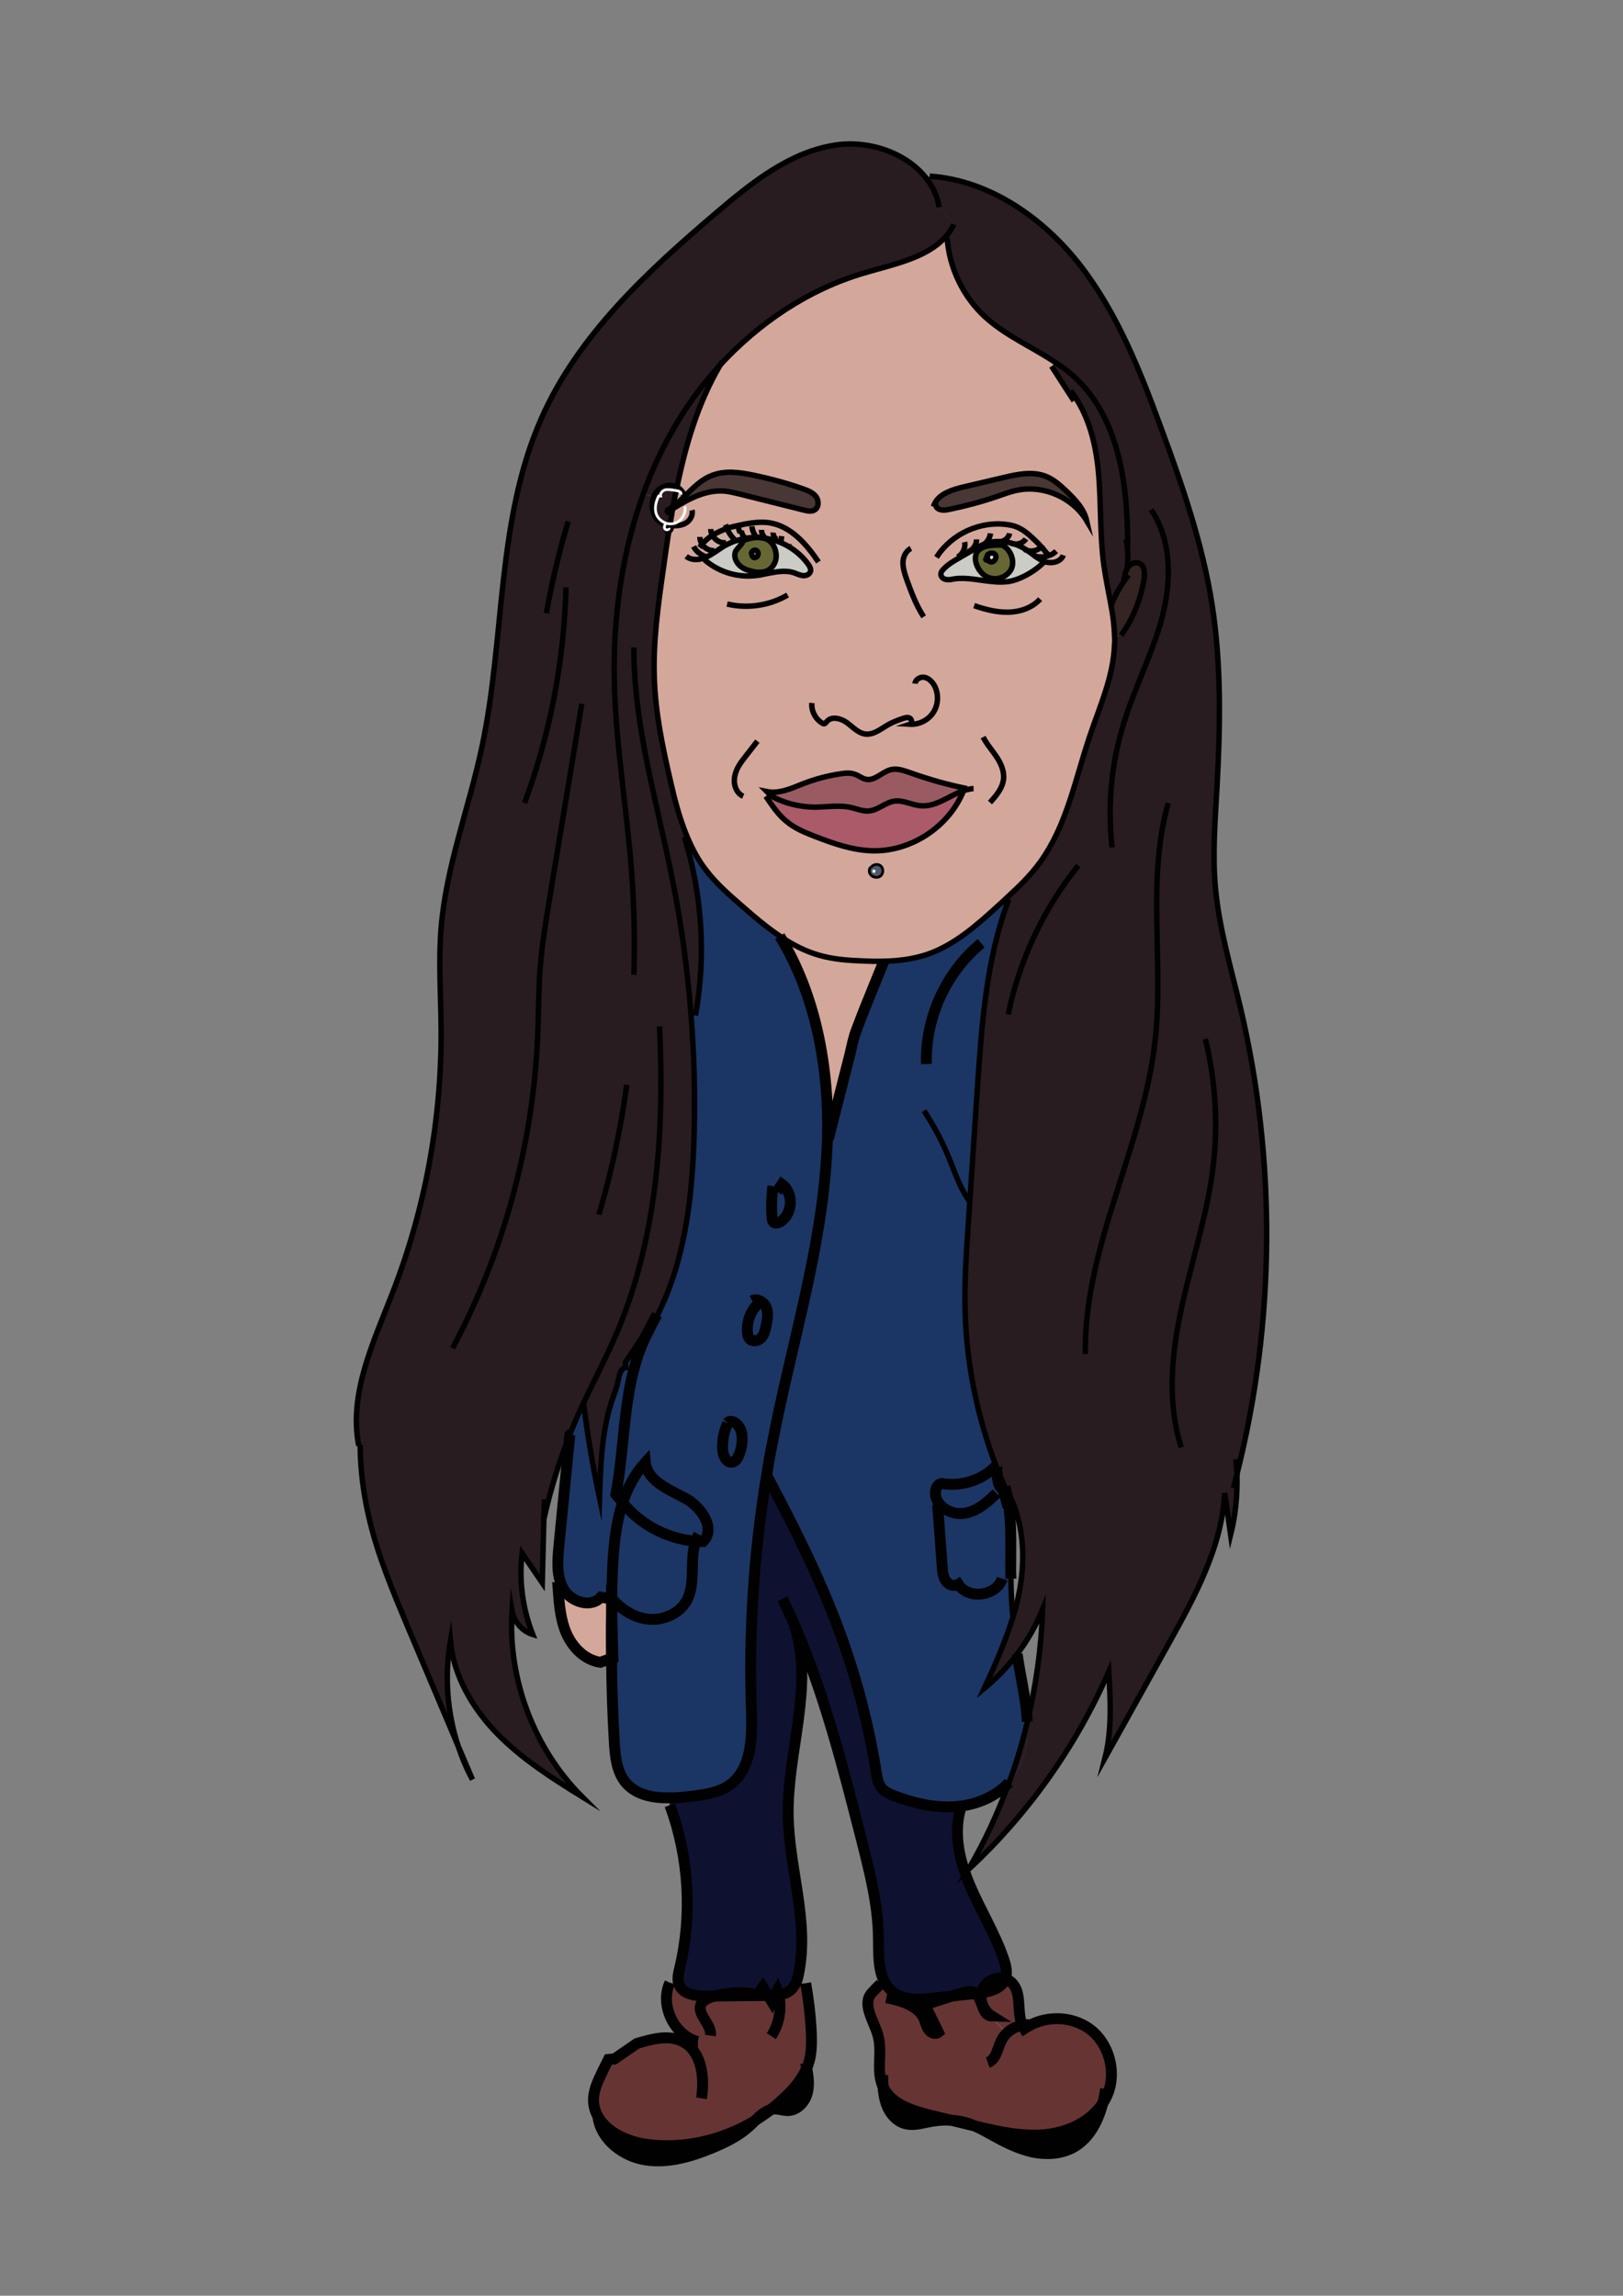 <?xml version="1.0" encoding="utf-8"?>
<!-- Generator: Adobe Illustrator 24.0.0, SVG Export Plug-In . SVG Version: 6.00 Build 0)  -->
<svg version="1.1" id="Layer_1" xmlns="http://www.w3.org/2000/svg" xmlns:xlink="http://www.w3.org/1999/xlink" x="0px" y="0px"
	 viewBox="0 0 595.3 841.9" style="enable-background:new 0 0 595.3 841.9;" xml:space="preserve">
<rect x="0" y="0" width="595.3" height="841.9" fill="#808080" stroke="none"/>
<style type="text/css">
	.st0{fill:#281C20;}
	.st1{fill:#342423;}
	.st2{fill:#D4A79B;}
	.st3{fill:#673434;}
	.st4{fill:#010101;}
	.st5{fill:#493735;}
	.st6{fill:#CCCCC6;}
	.st7{fill:#CCAEA5;}
	.st8{fill:#1B3665;}
	.st9{fill:#676734;}
	.st10{fill:#0F1131;}
	.st11{fill:#AB5A69;}
	.st12{fill:#939785;}
	.st13{fill:#FFFFFF;}
	.st14{fill:#995B61;}
	.st15{fill:#4E5A6C;}
	.st16{fill:none;stroke:#010101;stroke-width:4;stroke-miterlimit:10;}
	.st17{fill:none;stroke:#010101;stroke-width:2;stroke-miterlimit:10;}
	.st18{fill:none;stroke:#010101;stroke-miterlimit:10;}
	.st19{fill:none;stroke:#FFFFFF;stroke-miterlimit:10;}
</style>
<g>
	<g id="face2">
		<g id="XMLID_7_">
			<g>
				<path class="st0" d="M453.7,540.5c0.2,7.4-0.5,14.9-2.3,22.1c-0.7-5.1-1.5-10.2-2.2-15.3c-1,19.8-10.9,37.9-20.5,55.2
					c-7.8,14-15.6,28-23.4,42c2.6-10.3,2-21.1,1.4-31.7c-11.9,27.4-29.6,52.3-51.5,72.6c5.9-10.2,10.9-20.9,14.9-31.9
					c1-1,1.8-2.1,2.5-3.2c3.6-5.6,4.5-12.1,4.1-18.8c3.3-13.5,5.2-27.4,5.6-41.4c-2.4,5.9-5.5,11.5-9.4,16.5
					c-0.7-4.5-1.2-9-1.6-13.6c1-3.1,1.8-6.3,2.4-9.5c2-10.2,1.8-21.1-1.7-30.7c0,0,0-0.1,0-0.1c-1.3-2.5-2.5-5-3.6-7.5
					c-0.7-2.7-1.7-5.3-3-7.8c-0.1,0.1-0.1,0.1-0.1,0.1c-7-18.1-10.9-37.3-11.3-56.7c-0.3-10.4,0.4-20.8,1.1-31.1
					c0.2-2.9,0.4-5.9,0.6-8.8c0.9-14,1.8-27.9,2.8-41.9c1.6-23.4,3.2-47.3,11.5-69.2l-0.6-0.7c4.3-4,8.6-8.2,12.1-12.9
					c9.8-13.4,12.9-30.4,18.2-46.2c3.7-11,8.7-22,9.1-33.6c0-1.1,0-2.1,0-3.2h0l2.4-0.1h0c4.3-6.1,7.2-13.2,8.4-20.5
					c0.4-2.2,0.3-5-1.7-5.9c-1.5-0.7-3.4,0.2-4.3,1.6c-0.2,0.2-0.3,0.5-0.4,0.8c0.5-3,0.5-6,0.1-9h0l0.3,0
					c0.1-22.5-3.2-47.3-20-62.2c-2.1-1.9-4.4-3.6-6.8-5.1c-8.5-5.6-18.2-9.7-25.6-16.6c-8-7.4-13-17.9-13.8-28.8l-0.8-0.2
					c1.3-1.4,2.4-3,3.3-4.8l-5.4-6.3c-0.7-4.1-2.4-7.7-4.9-10.8l1.3-0.6c22,1.5,41.8,15.4,55.3,32.8c13.5,17.5,21.8,38.4,29.4,59.1
					c7.9,21.3,15.4,42.9,18.9,65.4c3.4,21.9,3,44.2,1.8,66.4c-0.7,12.4-1.7,24.9-0.6,37.3c1.4,14.9,5.7,29.4,9.2,44
					C468.2,425.6,467.8,484.7,453.7,540.5z"/>
				<path class="st1" d="M413.2,209.1c0.1-0.3,0.3-0.5,0.4-0.8c0.9-1.4,2.8-2.3,4.3-1.6c2,0.9,2.1,3.7,1.7,5.9
					c-1.2,7.4-4.1,14.5-8.4,20.5h0l-2.4,0.1h0c-0.1-3.8-0.6-7.5-1.3-11.3l0.1,0c1.2-3.1,2.8-6.1,4.7-8.8l-0.1-0.1h0
					C412.4,211.7,412.6,210.3,413.2,209.1z"/>
				<path class="st0" d="M413.3,200.1c0.4,3,0.4,6-0.1,9c-0.6,1.2-0.8,2.6-1,4h0l0.1,0.1c-1.9,2.7-3.5,5.7-4.7,8.8l-0.1,0
					c-0.9-4.8-1.9-9.6-2.6-14.5c-1.5-11-1-22.1-1.9-33.1c-0.9-11-3.5-22.3-10.3-31l-0.8,0.5c-2.1-3.2-4.1-6.4-6.2-9.6l1.1-1.7
					c2.4,1.6,4.7,3.2,6.8,5.1c16.8,15,20.1,39.7,20,62.2L413.3,200.1L413.3,200.1z"/>
				<path class="st2" d="M275.7,191.9c-0.8,0.1-1.7,0.2-2.5,0.4c-0.8,0.1-1.6,0.3-2.3,0.5c-1.4,0.3-2.8,0.7-4.2,1.1
					c-1.9,0.6-3.7,1.4-5.3,2.5c-1.4,0.9-2.7,1.9-3.7,3.2c1,1.5,2.8,2.5,4.6,2.3l0.3,0.4c-1.2,0.8-2.4,1.6-3.8,2.2l0.3,1.1
					c4.9,4.2,11.6,6.2,18.1,5.5c1.2-0.1,2.4-0.4,3.6-0.6c3.7-0.7,7.4-1.6,10.9-0.4c1.1,0.4,2.1,0.9,3.2,1c1.1,0.1,2.4-0.5,2.7-1.6
					c0.2-0.9-0.3-1.8-0.8-2.5c-2.5-3.5-6.1-6.3-10.1-8c-1.5-0.6-3-1.1-4.5-1.4c-0.9-0.2-1.7-0.3-2.6-0.4c-0.1,0-0.1,0-0.1,0
					c-0.5-0.1-1-0.1-1.4-0.1c-0.1,0-0.3,0-0.4,0v-0.2c-0.9-1.1-1.5-2.5-1.6-3.9L275.7,191.9z M367,198.7c-0.5,0-1,0-1.5,0
					c-0.1,0-0.3,0-0.4,0c-1.1,0.1-2.2,0.2-3.3,0.6c-0.3,0.1-0.5,0.2-0.8,0.3c-0.9,0.4-1.7,0.9-2.6,1.3c-2.1,1.2-4.3,2.5-6.4,3.7
					c-2.1,1.2-4.2,2.4-5.9,4.2c-0.5,0.5-1,1.1-1,1.9c0,1,1,1.8,1.9,1.9c1,0.2,2,0,2.9-0.2c4.7-0.7,9.5,0.6,14.3,1
					c1.8,0.2,3.6,0.2,5.4,0c4.4-0.5,10.6-4.1,13.6-7.5c-0.1,0-0.1,0-0.2-0.1c-1.4-0.5-2.6-1.3-3.8-2.2c1.7,0.6,3.6,0.6,5.3,0
					c-0.8-1.1-1.6-2.1-2.6-3.1c-1.5,1.4-3.8,1.9-5.6,1.1c0,0-0.1,0-0.1-0.1C373.5,199.9,370.3,198.9,367,198.7z M324.2,352.5
					c-2.6,0.1-5.2,0-7.9-0.1c-5.3-0.2-10.7-0.6-15.9-2.1c-5.2-1.5-10-4-14.5-7.1c-4.9-3.3-9.5-7.2-13.9-11.1
					c-4.5-3.9-9.1-7.9-12.8-12.7c-3.1-3.9-5.4-8.3-7.3-12.9c-2.8-6.7-4.6-13.9-6.2-21c-2.8-12.1-5.3-24.3-5.7-36.7
					c-0.5-13.5,1.4-26.9,3.3-40.2c0.6-4.6,1.3-9.1,2-13.7c0.3-0.3,0.5-0.5,0.7-0.9c0.2-0.4,0.2-1,0-1.4h0c-0.1-0.1-0.1-0.2-0.2-0.3
					h0v0c0-0.1,0-0.2,0.1-0.3c0.3-1.8,0.6-3.6,0.9-5.4c5.9-3.8,12.3-7.1,19.2-6.5c1.8,0.2,3.7,0.6,5.5,1.1c7.9,2,15.7,3.9,23.6,5.9
					c1.3,0.3,2.7,0.6,3.8-0.1c1.6-0.9,1.6-3.4,0.5-4.9c-1.1-1.5-2.9-2.2-4.7-2.8c-5.9-2.1-11.9-3.8-18-5c-5.2-1.1-10.8-1.8-15.8,0.2
					c-3.8,1.6-6.7,4.6-9.7,7.5h0l-0.1-0.1c-0.4-1.4-1.4-2.6-2.7-3.3c3.2-15.6,7.7-30.8,15.6-44.4c14.4-15.9,32.7-28.1,53.2-34.1
					c10.4-3.1,22.6-5.4,29.6-13h0l0.8,0.2c0.8,10.9,5.8,21.4,13.8,28.8c7.5,6.9,17.1,11,25.6,16.6l-1.1,1.7c2.1,3.2,4.1,6.4,6.2,9.6
					l0.8-0.5c6.8,8.7,9.4,20,10.3,31c0.9,11,0.4,22.1,1.9,33.1c0.7,4.8,1.7,9.6,2.6,14.5c0.7,3.7,1.2,7.5,1.3,11.3
					c0.1,1.1,0.1,2.1,0,3.2c-0.4,11.7-5.4,22.6-9.1,33.6c-5.3,15.7-8.4,32.7-18.2,46.2c-3.5,4.8-7.7,8.9-12.1,12.9
					c-0.9,0.9-1.8,1.7-2.8,2.6c-8,7.3-16.3,14.8-26.5,18.3C335,351.7,329.6,352.3,324.2,352.5z M354.7,289.5l-0.1-0.3
					c-7.1-1.4-14-3.4-20.8-5.8c-2.4-0.8-4.9-1.8-7.3-1.1c-3.1,0.8-5.7,4.1-8.9,3.5c-1.5-0.3-2.6-1.3-4-1.8c-1.8-0.7-3.7-0.5-5.6-0.2
					c-4.6,0.7-9.1,1.9-13.5,3.6c-4.3,1.7-8.8,3.8-13.3,2.9c0.2,0.2,0.4,0.4,0.6,0.6l-0.9,1c2.3,3.4,4.6,6.9,7.8,9.4
					c3,2.5,6.8,4,10.4,5.4c6.7,2.6,13.6,5,20.8,5.2c14.2,0.4,28.2-8.8,33.5-22l0-0.1C353.8,289.8,354.3,289.7,354.7,289.5z
					 M343.3,183.6L343.3,183.6c-0.5,0.8-0.3,2.2,0.6,2.9c1.2,0.8,2.8,0.6,4.2,0.3c5.8-1.2,11.5-2.7,17.1-4.6c2.7-0.9,5.4-2,8.2-2.5
					c9.6-1.8,20.1,2.9,25.1,11.3c-1-4.5-4.4-8-7.7-11.1c-2.2-2.1-4.6-4.2-7.5-5.3c-4.8-1.8-10.2-0.7-15.2,0.5
					c-5,1.2-9.9,2.3-14.9,3.5C349.5,179.4,345.3,180.7,343.3,183.6z M323,321.3c1.3-1,1.2-3.2-0.2-4c-1.1-0.6-2.6-0.2-3.2,0.8h0
					l-0.2-0.1c-0.6,0.5-0.7,1.5-0.4,2.2C319.6,321.6,321.7,322.2,323,321.3z"/>
				<path class="st3" d="M323.9,765.5c0,0-0.1-0.1-0.1-0.1c-2.7-5.8-0.1-12.8-1.9-19c-1.5-5.3-6-11.5-2.2-15.5
					c1.1-1.1,2.2-2.2,3.2-3.3l1.3-0.7c0.7,1.4,1.7,2.6,3,3.7c4.2,3.4,10.2,2.9,15.5,2.3c3-0.3,5.9-0.7,8.9-1
					c1.9-0.2,3.8-0.4,5.6-0.6c3.4,1.6,2.7,8.5,6.5,8.6l5.7,5.8c1.5-1.4,3.4-2.3,5.4-2.7c0.2,0.5,0.5,1,0.8,1.5
					c0.8-0.6,1.6-1.1,2.5-1.5c7-3.6,16.3-2.8,22.4,2.3c6.9,5.7,9.1,16.3,5.1,24.4c-0.4,0.8-0.8,1.5-1.3,2.2
					c-4.4,6.8-12.8,10.6-21,11.4c-8.4,0.8-16.9-1-25.1-3c-1.6-0.7-3.2-1.4-4.8-1.8c-1.8-0.5-3.7-0.7-5.6-0.7
					c-2.2-0.5-4.4-1.1-6.6-1.6C334.5,774.2,326.8,771.8,323.9,765.5z"/>
				<path class="st4" d="M404.4,771.5c-1.8,6.7-5.2,13.1-11.3,16.2c-4.4,2.2-9.6,2.5-14.4,1.4c-4.8-1-9.3-3.2-13.6-5.6
					c-2.2-1.2-4.5-2.5-6.8-3.6c8.2,2,16.7,3.8,25.1,3C391.6,782.2,399.9,778.3,404.4,771.5z"/>
				<path class="st5" d="M343.3,183.6L343.3,183.6c2-2.9,6.2-4.3,9.9-5.1c5-1.2,9.9-2.3,14.9-3.5c5-1.2,10.4-2.3,15.2-0.5
					c2.9,1.1,5.3,3.2,7.5,5.3c3.4,3.1,6.7,6.6,7.7,11.1c-5-8.4-15.5-13.1-25.1-11.3c-2.8,0.5-5.5,1.6-8.2,2.5
					c-5.6,1.9-11.3,3.5-17.1,4.6c-1.4,0.3-3,0.5-4.2-0.3C343,185.8,342.8,184.4,343.3,183.6z"/>
				<path class="st6" d="M379.2,203.8c1.2,0.9,2.4,1.7,3.8,2.2c0.1,0,0.1,0.1,0.2,0.1c-3.1,3.4-9.2,7-13.6,7.5
					c-1.8,0.2-3.6,0.1-5.4,0v0l0.1-1.3v0c2.5,0.2,5-1,6.3-3.1c1.8-3,0.1-7.8-3.2-9.2c0,0-4.3-0.3-7.1,0.9l-0.3-0.6l0,0
					c0.3-0.2,0.6-0.4,0.9-0.6c0.3-0.1,0.5-0.2,0.8-0.3c1.1-0.4,2.2-0.5,3.3-0.6c0.1,0,0.3,0,0.4,0c0.5,0.1,1,0.1,1.5,0
					c3.3,0.2,6.5,1.2,9.2,2.9c0,0,0.1,0,0.1,0.1C377.3,202.4,378.3,203.1,379.2,203.8z"/>
				<path class="st7" d="M381.9,200.6c0.9,1,1.8,2.1,2.6,3.1c-1.7,0.6-3.6,0.6-5.3,0c-1-0.7-1.9-1.5-3-2.1
					C378.1,202.5,380.5,202,381.9,200.6z"/>
				<path class="st0" d="M376.8,631.4c0.3,6.7-0.5,13.2-4.1,18.8c-0.7,1.2-1.6,2.2-2.5,3.2C372.8,646.3,375,638.9,376.8,631.4z"/>
				<path class="st8" d="M355.8,440.9c-0.2,2.9-0.4,5.9-0.6,8.8c-0.7,10.3-1.4,20.7-1.1,31.1c0.5,19.4,4.4,38.6,11.3,56.7
					c-5.1,5.3-12.8,7.8-20.1,6.5c-1.5,0.3-2.2,2-2.2,3.5c0,1.4,0.5,2.7,1.3,3.8l-0.5,0.4c0.6,7.6,1.1,15.3,1.7,22.9
					c0.1,1.8,0.3,3.6,1.3,5.1c1,1.5,3.1,2.3,4.6,1.3c3.6,5.7,14,4.4,16.1-2.1l3.1-0.1c0.1,4.7,0.3,9.4,0.7,14.1
					c-2.7,8.9-6.6,17.6-10.5,26.1c4.5-3.7,8.5-7.9,12-12.5c0.3,2.1,0.7,4.2,1,6.2c1.1,6,2.4,12.4,2.7,18.6c-1.8,7.5-4,14.9-6.7,22.1
					c-4.5,4.8-10.9,7.7-17.5,8.6c-0.3,0.1-0.5,0.1-0.8,0.1c-8.2,0.9-16.5-1-24.2-4c-1.5-0.6-3.1-1.3-4.1-2.5
					c-1.4-1.6-1.8-3.8-2.1-5.9c-2.5-16-6.5-31.7-11.8-47c-7.5-21.5-17.7-41.9-28.4-62c0.6-3.9,1.3-7.9,2.1-11.8
					c6.7-35.2,17.8-69.7,19.9-105.4c0.1-2,0.2-4,0.3-6h0.3c2.7-10.5,5.3-20.9,8-31.4c0.7-2.9,1.2-5.8,2.3-8.6
					c3.1-8.1,1.9-5.2,10.1-25.3c5.4-0.1,10.8-0.8,15.9-2.5c10.3-3.5,18.6-11,26.5-18.3c0.9-0.8,1.8-1.7,2.8-2.6l0.6,0.7
					c-8.3,22-9.9,45.8-11.5,69.2C357.6,413,356.7,427,355.8,440.9z"/>
				<path class="st3" d="M370.8,727.2c4.1,3.6,1.8,10.6,4,15.6c-2,0.4-3.9,1.3-5.4,2.7l-5.7-5.8c-2.9-1.8-4.5-5.6-3.6-8.9
					c3.5-0.6,7-1.7,8.4-4.7C369.3,726.2,370.2,726.6,370.8,727.2z"/>
				<path class="st0" d="M373.1,606.6L373.1,606.6c-3.5,4.7-7.5,8.9-12,12.5c3.9-8.6,7.7-17.2,10.5-26.1
					C371.9,597.6,372.4,602.1,373.1,606.6z"/>
				<path class="st9" d="M362.2,205.3c0.2,0.2,0.5,0.5,1,0.7c1.2,0.5,2.6-1.3,1.9-2.5c-0.7-1.1-2.8-0.8-3.1,0.6c0,0-0.1,0.2-0.1,0.4
					C361.9,204.7,362,205,362.2,205.3z M367.5,199.9c3.3,1.4,5,6.2,3.2,9.2c-1.3,2.1-3.9,3.2-6.3,3.1c-1.1-0.1-2.1-0.4-3-1
					c-3-1.9-5-6.9-2.5-9.4c0.4-0.4,0.9-0.7,1.5-1C363.2,199.6,367.5,199.9,367.5,199.9z"/>
				<path class="st8" d="M367.7,546.4c-1.2-2.1-1.8-0.7-2.1-8.5c0.9,2.5,2,4.9,3,7.3c2.7,9.7,2.1,20.4,2.1,30.6c0,1,0,2.1,0.1,3.1
					l-3.1,0.1c-2.1,6.4-12.4,7.8-16.1,2.1c-1.5,1-3.6,0.2-4.6-1.3c-1-1.5-1.2-3.3-1.3-5.1c-0.6-7.6-1.1-15.3-1.7-22.9l0.5-0.4
					c1.9,2.6,5.6,4.1,9,3.7c4.8-0.6,8.7-4,12.1-7.4L367.7,546.4z"/>
				<path class="st10" d="M291.5,596.4c7.1,22-2.7,45.9-2.4,69c0.3,19.5,7.7,38.9,3.9,58c-0.3,1.2-0.6,2.5-1,3.6
					c-0.5,1.1-1.1,2.2-2.1,2.9c-1.2,1-2.8,1.5-4.4,1.7c-0.1-0.6-0.3-1.1-0.5-1.6c-0.3,0.6-0.5,1.2-0.8,1.7c-0.7,0.1-1.5,0.1-2.2,0.1
					c-0.2,0-0.3,0-0.5,0c-0.6-1-1.2-2-1.8-2.9c-0.7,0.9-1.3,1.8-2,2.8c-5-1.2-10.4-1-15.3,0.4c-1.1,0-2.1,0-3.2,0
					c-3.9,0-8.8-0.5-10.2-4.2c-0.1-0.3-0.2-0.7-0.3-1c-0.3-1.6,0.2-3.3,0.5-5c4.6-19.7,3.3-40.8-3.6-59.8l-0.1-2.8
					c2.5,0,4.9-0.2,7.3-0.5c5.2-0.6,10.8-1.3,15-4.4c7.9-5.9,8-17.5,7.7-27.3c-1-28.8,0.9-57.7,5.6-86.1
					c10.7,20.1,20.9,40.5,28.4,62c5.3,15.3,9.3,31,11.8,47c0.3,2.1,0.7,4.3,2.1,5.9c1.1,1.2,2.6,1.9,4.1,2.5c7.7,3,16,4.9,24.2,4
					c0.3,0,0.5-0.1,0.8-0.1c-2.6,7.7-1.6,16.1,1,23.9c0.6,1.8,1.3,3.6,2,5.3c3.9,9.2,9.3,17.8,12.5,27.3c0.8,2.3,1.4,4.9,0.5,7.2
					c0,0.1-0.1,0.2-0.1,0.3c-2.9-0.7-6.3,0.6-7.8,3.3c-0.3,0.5-0.4,1-0.6,1.5c-0.6,0.1-1.2,0.2-1.8,0.2c-0.3,0-0.7,0.1-1,0.1
					c0,0-0.1,0-0.1-0.1c-1.3-0.6-2.8-0.1-4.2,0.3c-0.5,0.1-0.9,0.3-1.4,0.4c-3,0.3-5.9,0.7-8.9,1c-5.3,0.6-11.3,1.1-15.5-2.3
					c-1.3-1-2.2-2.3-3-3.7c-2.3-4.5-2.1-10.5-2.2-15.9c-0.1-12.2-3.2-24.2-6.2-36.1C309.2,648.2,302.4,621.5,291.5,596.4z"/>
				<path class="st8" d="M367.7,546.4l-2.2,1.3c-3.4,3.4-7.3,6.7-12.1,7.4c-3.4,0.4-7.1-1.1-9-3.7c-0.8-1.1-1.3-2.4-1.3-3.8
					c0-1.5,0.8-3.2,2.2-3.5c7.2,1.2,15-1.3,20.1-6.5c0.1,0.1,0.1,0.3,0.2,0.4C365.9,545.7,366.5,544.3,367.7,546.4z"/>
				<path class="st11" d="M365.5,198.7c0.5,0,1,0,1.5,0C366.5,198.8,366,198.8,365.5,198.7z"/>
				<path class="st0" d="M368.6,545.2c-1.1-2.4-2.1-4.8-3-7.3c0-0.2,0-0.4,0-0.5C366.9,539.9,367.9,542.5,368.6,545.2z"/>
				<path class="st0" d="M365.6,537.9c-0.1-0.1-0.1-0.3-0.2-0.4c0.1,0,0.1-0.1,0.1-0.1C365.6,537.6,365.6,537.7,365.6,537.9z"/>
				<path class="st12" d="M365.1,203.5c0.7,1.1-0.7,3-1.9,2.5c-0.5-0.2-0.8-0.4-1-0.7c0.1,0,0.1,0,0.1-0.1c0.1-0.3-0.1-0.6-0.3-0.7
					c0-0.3,0.1-0.4,0.1-0.4C362.3,202.7,364.4,202.4,365.1,203.5z M364.9,204.5c0-0.5-0.4-0.8-0.9-0.8c-0.5,0-0.9,0.4-0.9,0.8
					s0.4,0.8,0.9,0.8C364.5,205.3,364.9,205,364.9,204.5z"/>
				<path class="st6" d="M364.4,212.2L364.4,212.2l-0.1,1.3v0c-4.8-0.5-9.5-1.8-14.3-1c-1,0.2-2,0.4-2.9,0.2c-1-0.2-1.9-1-1.9-1.9
					c0-0.7,0.5-1.3,1-1.9c1.7-1.7,3.8-2.9,5.9-4.2c2.1-1.2,4.3-2.5,6.4-3.7c0.8-0.5,1.7-1,2.6-1.3c-0.3,0.2-0.6,0.4-0.9,0.6l0,0
					l0.3,0.6c-0.6,0.3-1.1,0.6-1.5,1c-2.5,2.5-0.5,7.5,2.5,9.4C362.2,211.8,363.3,212.1,364.4,212.2z"/>
				<path class="st13" d="M364,203.7c0.5,0,0.9,0.4,0.9,0.8s-0.4,0.8-0.9,0.8c-0.5,0-0.9-0.4-0.9-0.8S363.5,203.7,364,203.7z"/>
				<path class="st11" d="M361.9,204.5c0.3,0.1,0.4,0.4,0.3,0.7c0,0,0,0.1-0.1,0.1C362,205,361.9,204.7,361.9,204.5z"/>
				<path class="st14" d="M354.7,289.2l0.1,0.3c-0.5,0.1-1,0.3-1.4,0.4c-5.2,1.9-9.9,5.9-15.4,5.5c-3.4-0.3-6.6-2.2-9.9-1.7
					c-3.3,0.5-6,3.4-9.3,3.6c-2.2,0.2-4.2-0.7-6.3-1.2c-4.5-1-9.2-0.1-13.8-0.2c-5.2,0-10.4-1.3-15-3.7c-0.6-0.4-1.2-0.8-1.7-1.3
					c-0.2-0.2-0.4-0.4-0.6-0.6c4.5,0.9,9-1.3,13.3-2.9c4.3-1.6,8.9-2.9,13.5-3.6c1.9-0.3,3.8-0.5,5.6,0.2c1.4,0.5,2.5,1.5,4,1.8
					c3.2,0.6,5.7-2.7,8.9-3.5c2.4-0.6,5,0.3,7.3,1.1C340.6,285.9,347.6,287.8,354.7,289.2z"/>
				<path class="st11" d="M283.6,292.4c4.6,2.4,9.8,3.6,15,3.7c4.6,0,9.3-0.9,13.8,0.2c2.1,0.5,4.2,1.4,6.3,1.2
					c3.4-0.3,6-3.1,9.3-3.6c3.3-0.5,6.5,1.5,9.9,1.7c5.5,0.4,10.2-3.7,15.4-5.5l0,0.1c-5.2,13.2-19.3,22.4-33.5,22
					c-7.2-0.2-14.1-2.7-20.8-5.2c-3.7-1.4-7.4-2.9-10.4-5.4c-3.2-2.6-5.5-6-7.8-9.4l0.9-1C282.4,291.6,282.9,292,283.6,292.4z"/>
				<path class="st0" d="M213.8,514.8c-0.2,0.5-0.5,1-0.7,1.4c-1.5,3.3-2.9,6.6-4.2,9.9c0,0,0,0,0,0c-3.9,9.7-7,19.8-9.3,30
					c-0.2,8.1-0.4,16.3-0.6,24.4c-2.5-3.6-4.9-7.3-7.4-10.9c-1.2,10,0.1,20.4,3.9,29.8c-3.9-1.2-7-4.7-7.6-8.7
					c-1.6,25,8,50.5,25.7,68.2c-11-6.8-22.1-13.9-31.1-23.1c-9.1-9.3-16.1-21.1-17.2-34c-2.2,12.8-1.2,26.1,2.8,38.4
					c-6-14.1-11.9-28.2-17.9-42.3c-5.7-13.5-11.5-27.1-14.8-41.5c-2-8.6-3-17.3-3.2-26.1h0h-0.5c-3.8-19.2,5.5-38.1,12.5-56.4
					c11.9-30.7,17.9-63.6,17.7-96.4c-0.1-12.4-1-24.9,0-37.2c1.9-22.7,10.3-44.2,15-66.4c8.5-40.1,5.1-83,21.8-120.4
					c13.6-30.6,39.1-54,64.5-75.7C275.7,67,289.4,56,305.8,53.3c12.3-2,26.4,2.6,33.8,11.9c2.5,3.1,4.2,6.7,4.9,10.8l5.4,6.3
					c-0.9,1.8-2,3.4-3.3,4.8h0c-7,7.6-19.2,9.9-29.6,13c-20.5,6-38.7,18.3-53.2,34.1c-6.6,7.3-12.4,15.3-17.2,23.8
					c-4.2,7.4-7.7,15-10.6,23l3.7,1.3h0c-0.7,1.8-0.8,3.9-0.1,5.8c0.4,1.2,1.1,2.4,2.1,3.2c0.7,0.5,1.5,0.9,2.3,1.1
					c-0.3,0.5-0.4,1-0.2,1.5c0.1,0.3,0.5,0.5,0.8,0.5c0.1,0.4,0.2,0.8,0.3,1.1c0.2-0.1,0.3-0.3,0.5-0.5c-0.7,4.6-1.4,9.2-2,13.7
					c-1.9,13.3-3.8,26.7-3.3,40.2c0.4,12.4,2.9,24.6,5.7,36.7c1.6,7.1,3.5,14.3,6.2,21l-1,0.3c6.6,21.1,8,43.8,4.1,65.5v0l-1.5,0.1
					h0c1.1,14.4,1.5,28.8,1.1,43.3c-0.6,21.9-3,44.4-12.3,64.1c0,0-0.4,0.4-1.4,2.3l-0.3-0.1c-3.6,6-7.4,11.8-11.3,17.6
					c0,0.6,0.1,1.3,0.1,1.9c-2,0.4-2.4,3-2.8,5c-0.4,2-1.1,3.9-1.8,5.8c-4.2,11.8-4.6,24.6-5,37.1c-2.4-11.4-4.4-22.8-5.8-34.4
					L213.8,514.8z"/>
				<path class="st4" d="M347.9,777.4c-2.5-0.1-5,0.2-7.5,0.7c-2.6,0.5-5.3,1.3-7.9,0.7c-3.5-0.8-6.1-3.9-7.4-7.2
					c-0.7-2-1-4-1.2-6.1c2.9,6.3,10.6,8.6,17.3,10.3C343.4,776.4,345.7,776.9,347.9,777.4z"/>
				<path class="st2" d="M316.3,352.4c2.6,0.1,5.2,0.1,7.9,0.1c-8.2,20.1-7,17.2-10.1,25.3c-1.1,2.8-1.6,5.7-2.3,8.6
					c-2.7,10.5-5.3,20.9-8,31.4h-0.3c0.7-25.9-4.2-52.9-17.5-74.5c4.5,3,9.3,5.6,14.5,7.1C305.6,351.8,311,352.2,316.3,352.4z"/>
				<path class="st15" d="M319.6,318.1c0.6-1,2.2-1.5,3.2-0.8c1.3,0.8,1.4,3.1,0.2,4c-1.2,1-3.3,0.4-3.9-1.1
					c-0.3-0.7-0.2-1.7,0.4-2.2L319.6,318.1L319.6,318.1z"/>
				<path class="st8" d="M283.3,436.8c-0.3,3.3-0.4,6.5-0.1,9.8c0,0.6,0.1,1.2,0.5,1.6c0.6,0.6,1.7,0.3,2.5-0.1
					c4.6-2.9,5-10.6,0.6-13.8c-0.6,0.9-1.2,1.8-1.8,2.7L283.3,436.8z M278.7,477.1l-0.3,0.7c-3.1,2.7-4.7,7.1-4.2,11.2
					c0.1,0.7,0.2,1.4,0.7,1.9c1,1.3,3.2,0.9,4.3-0.3c1.1-1.2,1.5-2.9,1.8-4.4c0.4-2.2,0.9-4.5,0.1-6.6
					C280.7,478.6,279.8,477.6,278.7,477.1z M241.2,482.3c0.4-0.8,0.8-1.6,1.1-2.4c9.3-19.7,11.7-42.2,12.3-64.1
					c0.4-14.4,0-28.9-1.1-43.3h0l1.5-0.1v0c3.9-21.7,2.5-44.4-4.1-65.5l1-0.3c1.9,4.6,4.3,9,7.3,12.9c3.7,4.8,8.3,8.7,12.8,12.7
					c4.4,3.9,9,7.8,13.9,11.1c13.3,21.6,18.2,48.5,17.5,74.5c0,2-0.1,4-0.3,6c-2.2,35.7-13.2,70.2-19.9,105.4
					c-0.8,3.9-1.5,7.9-2.1,11.8c-4.7,28.4-6.5,57.3-5.6,86.1c0.3,9.8,0.2,21.4-7.7,27.3c-4.2,3.1-9.7,3.8-15,4.4
					c-2.3,0.3-4.8,0.5-7.3,0.5c-6.2,0.1-12.4-1.1-16.2-5.7c-3.4-4.1-3.9-9.8-4.1-15.1c-0.5-10.1-0.8-20.2-1-30.4l0.4-0.1l-0.4-16.6
					c0-1.7,0-3.4,0.1-5.1c3.4,4,8.2,7,13.4,7.5c5.3,0.5,11-1.9,13.8-6.5c3.7-6.4,1.1-15,3.4-21.9c1,0.1,1.9,0.1,2.9,0.1
					c4.8-4.8-0.8-12.9-6.8-16c-6-3.2-13.7-6.3-14.4-13c-3.9,4.3-6.5,9.3-8.3,14.7l-2.5-3c3.8-19.5,2.4-40.8,11.3-58.6
					c1.8-3.6,3-5.8,3.8-7.3L241.2,482.3z M270.9,534c1.2-2.6,1.6-5.7,1.1-8.5c-0.5-2.6-3.4-5.4-5.3-3.6l0.2,0.2
					c-1.4,3-2.1,6.5-1.8,9.8c0.1,2.1,1.4,4.8,3.5,4.4C269.7,536.1,270.5,535,270.9,534z"/>
				<path class="st5" d="M299.3,182.2c1.1,1.5,1.1,4-0.5,4.9c-1.1,0.7-2.5,0.4-3.8,0.1c-7.9-2-15.7-3.9-23.6-5.9
					c-1.8-0.4-3.6-0.9-5.5-1.1c-6.9-0.6-13.3,2.8-19.2,6.5c0.1-0.3,0.1-0.7,0.2-1c1.5-1.1,2.8-2.3,4.1-3.6h0c3-2.9,5.9-6,9.7-7.5
					c4.9-2.1,10.5-1.3,15.8-0.2c6.1,1.3,12.1,2.9,18,5C296.3,180,298.1,180.7,299.3,182.2z"/>
				<path class="st3" d="M219.3,776.1c-0.9-1.6-1.5-3.4-1.6-5.4c-0.2-4,1.7-7.7,3.4-11.3c0.7-1.4,1.4-2.8,2.1-4.2
					c0.7-0.1,1.4-0.1,2.1-0.1c2.8-1.9,5.5-3.8,8.3-5.7c5.6-1.7,11.9-3.4,17-0.6c1.7,0.9,3,2.1,4,3.6l1.1-3.6
					c-8.7-2.3-14-13.3-10.2-21.6l3.2-0.3c0.1,0.3,0.1,0.7,0.3,1c1.4,3.7,6.3,4.2,10.2,4.2c1.1,0,2.1,0,3.2,0
					c6.4-0.1,12.8-0.1,19.1-0.2c0.5,0.8,1,1.7,1.5,2.5c0.4-0.9,0.8-1.7,1.2-2.6c0.4,0,0.8-0.1,1.2-0.1c1.6-0.2,3.2-0.7,4.4-1.7
					c0.9-0.8,1.6-1.8,2.1-2.9l3.5,0.3c1.1,6.1,1.8,12.2,2.1,18.4c0.1,3.3,0.1,6.7-0.7,9.8c-0.3,1.1-0.6,2.1-1.1,3.1
					c-1.7,3.9-4.6,7.4-7.7,10.3c-1.7,1.6-3.5,3.2-5.3,4.6h0c-2.3,0.6-4.1,2.3-5.9,4.1c-3.7,2.3-7.7,4.1-11.8,5.6
					c-9,3.2-18.9,4.4-28.4,3C229.9,785.3,222.4,781.8,219.3,776.1z"/>
				<path class="st6" d="M286.5,198.9c4,1.7,7.5,4.4,10.1,8c0.5,0.7,1,1.7,0.8,2.5c-0.3,1.1-1.6,1.7-2.7,1.6c-1.1-0.1-2.2-0.6-3.2-1
					c-3.5-1.2-7.2-0.3-10.9,0.4l-0.2-0.8c0.5-0.1,1.1-0.3,1.6-0.6c1.9-1.1,3-3.3,2.9-5.5c-0.1-2.2-1.2-4.4-3-5.6
					c-0.8-0.4-1.6-0.7-2.4-0.8c0.9,0.1,1.8,0.2,2.6,0.4C283.5,197.9,285,198.3,286.5,198.9z"/>
				<path class="st4" d="M295.8,758.7c0.6,2.9,1,5.7,0.3,8.6c-0.8,3.5-3.7,6.7-7.2,6.8c-1.6,0-3.2-0.6-4.8-0.6c-0.5,0-1,0.1-1.4,0.2
					c1.9-1.5,3.6-3,5.3-4.6C291.2,766,294.1,762.6,295.8,758.7z"/>
				<path class="st8" d="M286.8,434.2c4.4,3.2,4.1,11-0.6,13.8c-0.8,0.5-1.9,0.8-2.5,0.1c-0.4-0.4-0.5-1-0.5-1.6
					c-0.2-3.2-0.2-6.5,0.1-9.8l1.7,0.1C285.6,436,286.2,435.1,286.8,434.2z"/>
				<path class="st9" d="M275.7,203.1c0,0.1,0,0.1,0,0.1c0,0,0,0,0,0c0.2,0.9,0.7,1.6,1.5,1.2c1-0.4,1.2-1.9,0.3-2.5
					C276.8,201.5,275.7,202.2,275.7,203.1z M284.8,203.6c0.1,2.2-1,4.4-2.9,5.5c-0.5,0.3-1,0.5-1.6,0.6c-1.5,0.3-3,0.2-4.5-0.2
					c-1.7-0.4-3.5-1.1-4.7-2.4c-1.2-1.3-1.9-3.2-1.2-4.9c0.2-0.6,3.2-3.5,2.7-3.9c0,0,2.4-1.1,5.1-1.2c0.5,0,1,0,1.4,0.1
					c0,0,0.1,0,0.1,0c0.8,0.1,1.7,0.4,2.4,0.8C283.7,199.1,284.7,201.4,284.8,203.6z"/>
				<path class="st8" d="M281.1,479.7c0.8,2.1,0.4,4.4-0.1,6.6c-0.3,1.6-0.7,3.3-1.8,4.4c-1.1,1.2-3.3,1.5-4.3,0.3
					c-0.4-0.5-0.6-1.2-0.7-1.9c-0.5-4.1,1.1-8.4,4.2-11.2l0.3-0.7C279.8,477.6,280.7,478.6,281.1,479.7z"/>
				<path class="st6" d="M273.5,197.5c1.3-0.2,2.5-0.3,3.8-0.3c0.1,0,0.3,0,0.4,0c-2.7,0.1-5.1,1.2-5.1,1.2c0.6,0.4-2.4,3.3-2.7,3.9
					c-0.7,1.7,0,3.6,1.2,4.9c1.2,1.3,3,2,4.7,2.4c1.5,0.4,3,0.5,4.5,0.2l0.2,0.8c-1.2,0.3-2.4,0.5-3.6,0.6
					c-6.4,0.7-13.1-1.3-18.1-5.5l-0.3-1.1c1.3-0.6,2.6-1.4,3.8-2.2c0.8-0.6,1.7-1.1,2.5-1.7c0.6-0.4,1.2-0.7,1.8-1
					c1-0.5,2.1-1,3.2-1.3C271.1,197.9,272.3,197.6,273.5,197.5z"/>
				<path class="st2" d="M277.8,197.1c0.5,0,0.9,0,1.4,0.1C278.7,197.2,278.3,197.1,277.8,197.1z"/>
				<path class="st12" d="M277.5,202c0.8,0.6,0.6,2.1-0.3,2.5c-0.8,0.3-1.3-0.4-1.5-1.2c0,0,0,0,0,0c0,0,0-0.1,0-0.1
					C275.7,202.2,276.8,201.5,277.5,202z M277.8,203c0-0.3-0.2-0.6-0.5-0.6c-0.3,0-0.5,0.3-0.5,0.6c0,0.3,0.2,0.6,0.5,0.6
					C277.5,203.5,277.8,203.3,277.8,203z"/>
				<ellipse class="st13" cx="277.3" cy="203" rx="0.5" ry="0.6"/>
				<path class="st2" d="M272,195.2l-0.4,0.1c-0.4-0.6-0.6-1.3-0.6-2l-0.1-0.6c0.8-0.2,1.6-0.3,2.3-0.5c0.8-0.1,1.7-0.3,2.5-0.4
					l0.1,1.1c0.1,1.4,0.6,2.8,1.6,3.9v0.2c-1.3,0-2.6,0.1-3.8,0.3C272.7,196.9,272.2,196.1,272,195.2z"/>
				<path class="st4" d="M276.9,777.7c-0.7,0.7-1.4,1.4-2,2c-3.7,3.5-8.4,5.8-13.2,7.8c-7.9,3.3-16.4,5.9-24.9,4.6
					c-8.4-1.3-16.4-7.6-17.5-16c3.1,5.7,10.6,9.2,17.4,10.2c9.5,1.4,19.3,0.3,28.4-3C269.2,781.8,273.1,780,276.9,777.7z"/>
				<path class="st8" d="M272,525.4c0.5,2.9,0.1,5.9-1.1,8.5c-0.5,1-1.2,2.1-2.3,2.3c-2.1,0.4-3.4-2.3-3.5-4.4
					c-0.2-3.4,0.4-6.8,1.8-9.8l-0.2-0.2C268.6,520,271.6,522.9,272,525.4z"/>
				<path class="st7" d="M272,195.2c0.2,0.9,0.8,1.8,1.5,2.3c-1.2,0.2-2.5,0.5-3.6,0.9v0l0-0.1c-1.4-1.2-2.5-2.7-3.2-4.4
					c1.4-0.5,2.8-0.8,4.2-1.1l0.1,0.6c0,0.7,0.2,1.4,0.6,2L272,195.2z"/>
				<path class="st7" d="M266.3,199c-2,0.4-4.1-0.9-5.1-2.7c1.6-1,3.5-1.8,5.3-2.5c0.7,1.7,1.8,3.2,3.2,4.4l0,0.1v0
					c-1.1,0.3-2.2,0.8-3.2,1.3v0L266.3,199z"/>
				<path class="st7" d="M266.7,199.6L266.7,199.6c-0.6,0.3-1.2,0.6-1.8,1c-0.8,0.5-1.7,1.1-2.5,1.7l-0.3-0.4
					c-1.8,0.2-3.6-0.8-4.6-2.3c1.1-1.3,2.3-2.3,3.7-3.2c1,1.8,3,3,5.1,2.7L266.7,199.6z"/>
				<path class="st8" d="M255,565.2c-10.1-0.9-19.8-5.9-26.3-13.8l-0.3-0.4c1.8-5.4,4.4-10.5,8.3-14.7c0.7,6.7,8.4,9.9,14.4,13
					c6,3.2,11.6,11.2,6.8,16C256.9,565.3,256,565.2,255,565.2z"/>
				<path class="st8" d="M255,565.2c-2.3,6.9,0.3,15.5-3.4,21.9c-2.7,4.6-8.4,7-13.8,6.5c-5.2-0.5-10-3.5-13.4-7.5c0-2,0.1-4,0.1-6
					c0.2-9.8,0.8-20,3.9-29.2l0.3,0.4C235.2,559.2,244.9,564.3,255,565.2z"/>
				<path class="st2" d="M248,179.9c0.1-0.4,0.2-0.8,0.3-1.3c1.3,0.7,2.3,1.8,2.7,3.3l0.1,0.1c-1.3,1.3-2.7,2.5-4.1,3.6
					C247.3,183.7,247.6,181.8,248,179.9z"/>
				<path class="st0" d="M263.8,134.2c-7.9,13.7-12.4,28.9-15.6,44.4c-0.8-0.4-1.6-0.6-2.4-0.6c-2.3-0.1-4.6,1.3-5.7,3.3
					c-0.2,0.3-0.3,0.6-0.4,0.9h0L236,181c2.9-7.9,6.4-15.6,10.6-23C251.5,149.5,257.3,141.5,263.8,134.2z"/>
				<path class="st0" d="M248.3,178.7c-0.1,0.4-0.2,0.8-0.3,1.3c-0.4-0.1-0.9-0.1-1.3-0.2c-1-0.1-2-0.3-2.9,0
					c-0.9,0.3-1.7,1.3-1.5,2.2c-0.2,0-0.5,0-0.7,0c-1,2-1.6,4.4-0.9,6.5c0.5,1.6,1.9,2.8,3.4,3.4c-0.1,0.2-0.2,0.4-0.3,0.5
					c-0.8-0.2-1.6-0.6-2.3-1.1c-1-0.8-1.7-2-2.1-3.2c-0.6-1.9-0.6-4,0.1-5.8c0.1-0.3,0.3-0.6,0.4-0.9c1.2-2,3.4-3.4,5.7-3.3
					C246.7,178.1,247.5,178.3,248.3,178.7z"/>
				<path class="st0" d="M244.2,191.8c-1.6-0.6-2.9-1.8-3.4-3.4c-0.7-2.1-0.1-4.5,0.9-6.5c0.2,0,0.5,0,0.7,0
					c-0.2-0.9,0.6-1.9,1.5-2.2c0.9-0.3,1.9-0.2,2.9,0c0.4,0.1,0.9,0.1,1.3,0.2c-0.4,1.9-0.7,3.8-1.1,5.7c-0.1,0.3-0.1,0.7-0.2,1
					c-0.3,1.8-0.6,3.6-0.9,5.4c-0.3,0-0.6-0.1-0.8-0.1C244.8,192,244.5,191.9,244.2,191.8z"/>
				<path class="st11" d="M246,192.7c0.2,0.4,0.2,1,0,1.4c-0.2,0.3-0.4,0.6-0.7,0.9c0.1-0.8,0.3-1.5,0.4-2.3c0,0,0,0,0,0
					C245.9,192.7,245.9,192.7,246,192.7L246,192.7z"/>
				<path class="st11" d="M246,192.7c-0.1,0-0.1,0-0.2,0c0,0,0,0,0,0c0-0.1,0-0.2,0-0.2h0C245.9,192.5,246,192.6,246,192.7z"/>
				<path class="st0" d="M245.8,192.1c0,0.1,0,0.2-0.1,0.3c-0.3-0.2-0.6-0.3-0.9-0.1c0-0.1,0.1-0.2,0.1-0.3
					C245.3,192.1,245.6,192.1,245.8,192.1z"/>
				<path class="st11" d="M245.8,192.4L245.8,192.4c0,0.1,0,0.2,0,0.3c-0.3,0-0.6-0.1-1-0.2c0-0.1,0-0.2,0.1-0.2
					C245.2,192.2,245.5,192.2,245.8,192.4z"/>
				<path class="st11" d="M244.6,193.3c0-0.3,0.1-0.5,0.2-0.8c0.3,0.1,0.6,0.1,1,0.2c-0.1,0.8-0.3,1.5-0.4,2.3
					c-0.1,0.2-0.3,0.3-0.5,0.5c-0.2-0.4-0.3-0.7-0.3-1.1C244.5,194,244.5,193.6,244.6,193.3z"/>
				<path class="st0" d="M245,192c-0.1,0.1-0.1,0.2-0.1,0.3c-0.1,0-0.2,0.1-0.3,0.2c-0.2,0-0.4-0.1-0.6-0.1c0.1-0.2,0.2-0.4,0.3-0.5
					C244.5,191.9,244.8,192,245,192z"/>
				<path class="st11" d="M244.9,192.3c-0.1,0.1-0.1,0.1-0.1,0.2c-0.1,0-0.1,0-0.2-0.1C244.6,192.4,244.8,192.3,244.9,192.3z"/>
				<path class="st11" d="M244.6,192.5c0.1,0,0.2,0.1,0.2,0.1c-0.1,0.3-0.2,0.5-0.2,0.8c-0.1-0.1-0.2-0.3-0.2-0.5
					C244.4,192.6,244.5,192.6,244.6,192.5z"/>
				<path class="st0" d="M244.6,193.3c-0.1,0.3-0.1,0.7,0,1c-0.3,0-0.7-0.2-0.8-0.5c-0.2-0.5-0.1-1,0.2-1.5c0.2,0.1,0.4,0.1,0.6,0.1
					c-0.1,0.1-0.1,0.2-0.2,0.3C244.3,193,244.4,193.2,244.6,193.3z"/>
				<path class="st0" d="M242.4,479.9c-0.4,0.8-0.7,1.6-1.1,2.4l-0.3-0.1C242,480.3,242.4,479.9,242.4,479.9z"/>
				<path class="st8" d="M240.7,482l0.3,0.1c-0.8,1.4-2,3.7-3.8,7.3c-8.9,17.8-7.6,39.1-11.3,58.6l2.5,3c-3,9.2-3.6,19.4-3.9,29.2
					c-0.1,2-0.1,4-0.1,6c-0.1-0.1-0.1-0.2-0.2-0.3l0,0.5l-3.9-0.7c-3.6,4.1-10.9,1.8-13.6-2.8c-2.7-4.7-2.3-10.5-1.8-15.9
					c3.3-33.6,0.7-7.3,4-40.8c0,0,0,0,0,0c1.3-3.3,2.7-6.6,4.2-9.9c0.2-0.5,0.4-1,0.7-1.4l0.3,0.1c1.4,11.5,3.4,23,5.8,34.4
					c0.4-12.5,0.8-25.3,5-37.1c0.7-1.9,1.5-3.8,1.8-5.8c0.4-2,0.8-4.6,2.8-5c0-0.6-0.1-1.3-0.1-1.9
					C233.3,493.8,237.1,487.9,240.7,482z"/>
				<path class="st2" d="M224.4,591.3c-0.1,5.6-0.1,11.2,0,16.8l-4.2,1.5c-5.6-0.8-10.1-5.3-12.4-10.5s-2.7-11-3.1-16.6l2.1,0.3
					c2.7,4.6,10,6.9,13.6,2.8l3.9,0.7L224.4,591.3z"/>
				<path class="st11" d="M168,640.2c1.8,4.1,3.5,8.3,5.3,12.4C171.1,648.6,169.4,644.4,168,640.2z"/>
			</g>
			<g>
				<path class="st16" d="M241,482.1c-0.8,1.4-2,3.7-3.8,7.3c-8.9,17.8-7.6,39.1-11.3,58.6l2.5,3l0.3,0.4
					c6.4,7.9,16.2,12.9,26.3,13.8c1,0.1,1.9,0.1,2.9,0.1c4.8-4.8-0.8-12.9-6.8-16c-6-3.2-13.7-6.3-14.4-13
					c-3.9,4.3-6.5,9.3-8.3,14.7c-3,9.2-3.6,19.4-3.9,29.2c-0.1,2-0.1,4-0.1,6c0,1.7-0.1,3.4-0.1,5.1c-0.1,5.6-0.1,11.2,0,16.8
					c0.1,10.1,0.4,20.2,1,30.4c0.3,5.3,0.8,11,4.1,15.1c3.8,4.6,10,5.8,16.2,5.7c2.5,0,4.9-0.2,7.3-0.5c5.2-0.6,10.8-1.3,15-4.4
					c7.9-5.9,8-17.5,7.7-27.3c-1-28.8,0.9-57.7,5.6-86.1c0.6-3.9,1.3-7.9,2.1-11.8c6.7-35.2,17.8-69.7,19.9-105.4c0.1-2,0.2-4,0.3-6
					c0.7-25.9-4.2-52.9-17.5-74.5"/>
				<path class="st16" d="M209,526.2c-3.3,33.5-0.7,7.2-4,40.8c-0.5,5.4-1,11.2,1.8,15.9c2.7,4.6,10,6.9,13.6,2.8l3.9,0.7"/>
				<path class="st17" d="M209,526.1C209,526.2,209,526.2,209,526.1"/>
				<path class="st16" d="M206.8,582.8l-2.1-0.3c0.4,5.6,0.8,11.4,3.1,16.6s6.8,9.7,12.4,10.5l4.2-1.5l0.4-0.1l-0.4-16.6l-0.1-4.9
					l0-0.5c0.1,0.1,0.1,0.2,0.2,0.3c3.4,4,8.2,7,13.4,7.5c5.3,0.5,11-1.9,13.8-6.5c3.7-6.4,1.1-15,3.4-21.9c0.3-0.9,0.7-1.8,1.2-2.7
					"/>
				<path class="st16" d="M324.2,352.5c-8.2,20.1-7,17.2-10.1,25.3c-1.1,2.8-1.6,5.7-2.3,8.6c-2.7,10.5-5.3,20.9-8,31.4"/>
				<path class="st16" d="M365.4,537.5c-5.1,5.3-12.8,7.8-20.1,6.5c-1.5,0.3-2.2,2-2.2,3.5c0,1.4,0.5,2.7,1.3,3.8
					c1.9,2.6,5.6,4.1,9,3.7c4.8-0.6,8.7-4,12.1-7.4"/>
				<path class="st16" d="M370.8,578.9c0-1-0.1-2.1-0.1-3.1c0-10.2,0.6-20.9-2.1-30.6"/>
				<path class="st17" d="M371.5,593c-0.4-4.7-0.7-9.4-0.7-14.1"/>
				<path class="st16" d="M376.8,631.4c-0.3-6.2-1.6-12.5-2.7-18.6c-0.4-2.1-0.7-4.2-1-6.2"/>
				<path class="st16" d="M280.9,540.4c0.1,0.2,0.2,0.4,0.3,0.6c10.7,20.1,20.9,40.5,28.4,62c5.3,15.3,9.3,31,11.8,47
					c0.3,2.1,0.7,4.3,2.1,5.9c1.1,1.2,2.6,1.9,4.1,2.5c7.7,3,16,4.9,24.2,4c0.3,0,0.5-0.1,0.8-0.1c6.6-0.9,13-3.8,17.5-8.6"/>
				<path class="st16" d="M343.9,551.7c0.6,7.6,1.1,15.3,1.7,22.9c0.1,1.8,0.3,3.6,1.3,5.1c1,1.5,3.1,2.3,4.6,1.3
					c3.6,5.7,14,4.4,16.1-2.1"/>
				<path class="st17" d="M355.8,440.9c-6.7-9.6-6-16.9-16.9-33.6"/>
				<path class="st16" d="M339.8,390.2c-0.5-16.8,7.1-33.6,20.1-44.3"/>
				<path class="st16" d="M369.7,552.8c-0.8-3.7-1.5-5.5-2-6.4c-1.2-2.1-1.8-0.7-2.1-8.5"/>
				<path class="st16" d="M245.7,662c7,19,8.3,40.1,3.6,59.8c-0.4,1.6-0.8,3.3-0.5,5c0.1,0.3,0.1,0.7,0.3,1
					c1.4,3.7,6.3,4.2,10.2,4.2c1.1,0,2.1,0,3.2,0c6.4-0.1,12.8-0.1,19.1-0.2c0.2,0,0.3,0,0.5,0c0.7,0,1.5,0,2.2-0.1
					c0.4,0,0.8-0.1,1.2-0.1c1.6-0.2,3.2-0.7,4.4-1.7c0.9-0.8,1.6-1.8,2.1-2.9c0.5-1.1,0.8-2.4,1-3.6c3.8-19.1-3.7-38.5-3.9-58
					c-0.3-23.2,9.5-47,2.4-69c0-0.1-0.1-0.2-0.1-0.3"/>
				<path class="st16" d="M287,586.3c1.6,3.3,3.1,6.7,4.6,10c10.8,25.1,17.6,51.8,24.4,78.4c3,11.9,6.1,23.9,6.2,36.1
					c0.1,5.3-0.2,11.4,2.2,15.9c0.7,1.4,1.7,2.6,3,3.7c4.2,3.4,10.2,2.9,15.5,2.3c3-0.3,5.9-0.7,8.9-1c1.9-0.2,3.8-0.4,5.6-0.6
					c0.3-0.1,0.7-0.1,1-0.1c0.6-0.1,1.2-0.1,1.8-0.2c3.5-0.6,7-1.7,8.4-4.7c0.1-0.1,0.1-0.2,0.1-0.3c0.9-2.3,0.3-4.8-0.5-7.2
					c-3.2-9.5-8.6-18.1-12.5-27.3c-0.7-1.7-1.4-3.5-2-5.3c-2.6-7.8-3.6-16.2-1-23.9c0,0,0,0,0-0.1"/>
				<path class="st16" d="M245.7,727.1c-3.8,8.2,1.5,19.3,10.2,21.6c0,0,0.1,0,0.1,0"/>
				<path class="st16" d="M260.6,746.5c0.6-4.2-5.5-8.1-3.3-11.8c0.7-1.1,2-1.7,3.2-2.2c0.6-0.2,1.3-0.4,2-0.6
					c5-1.4,10.3-1.5,15.3-0.4c0.7-0.9,1.3-1.8,2-2.8c0.6,1,1.2,2,1.8,2.9c0.5,0.8,1,1.7,1.5,2.5c0.4-0.9,0.8-1.7,1.2-2.6
					c0.3-0.6,0.5-1.2,0.8-1.7c0.2,0.5,0.3,1.1,0.5,1.6c1.2,5.2,0.2,10.9-2.7,15.3"/>
				<path class="st16" d="M282.8,773.6c-1.9,1.5-3.9,2.8-5.9,4.1c-3.7,2.3-7.7,4.1-11.8,5.6c-9,3.2-18.9,4.4-28.4,3
					c-6.8-1-14.3-4.5-17.4-10.2c-0.9-1.6-1.5-3.4-1.6-5.4c-0.2-4,1.7-7.7,3.4-11.3c0.7-1.4,1.4-2.8,2.1-4.2c0.7-0.1,1.4-0.1,2.1-0.1
					c2.8-1.9,5.5-3.8,8.3-5.7c5.6-1.7,11.9-3.4,17-0.6c1.7,0.9,3,2.1,4,3.6c3.2,4.5,3.6,11.3,2.7,17.1"/>
				<path class="st16" d="M295.5,727.3c1.1,6.1,1.8,12.2,2.1,18.4c0.1,3.3,0.1,6.7-0.7,9.8c-0.3,1.1-0.6,2.1-1.1,3.1
					c-1.7,3.9-4.6,7.4-7.7,10.3c-1.7,1.6-3.5,3.2-5.3,4.6"/>
				<path class="st16" d="M323,727.5c-1.1,1.1-2.2,2.2-3.2,3.3c-3.8,4.1,0.7,10.2,2.2,15.5c1.8,6.2-0.8,13.2,1.9,19
					c0,0.1,0.1,0.1,0.1,0.1c2.9,6.3,10.6,8.6,17.3,10.3c2.2,0.5,4.4,1.1,6.6,1.6c2.9,0.7,5.8,1.4,8.6,2.1c0.6,0.1,1.2,0.3,1.8,0.4
					c8.2,2,16.7,3.8,25.1,3c8.2-0.8,16.5-4.6,21-11.4c0.5-0.7,0.9-1.4,1.3-2.2c4-8,1.7-18.6-5.1-24.4c-6.1-5.1-15.3-5.9-22.4-2.3
					c-0.9,0.4-1.7,1-2.5,1.5c-0.3-0.5-0.6-1-0.8-1.5c-2.1-5,0.1-11.9-4-15.6c-0.7-0.6-1.5-1-2.4-1.3c-2.9-0.7-6.3,0.6-7.8,3.3
					c-0.3,0.5-0.4,1-0.6,1.5c-0.9,3.3,0.7,7.1,3.6,8.9c-3.8-0.1-3.1-7-6.5-8.6c0,0-0.1,0-0.1-0.1c-1.3-0.6-2.8-0.1-4.2,0.3
					c-0.5,0.1-0.9,0.3-1.4,0.4c-4.1,1.3-8.2,2.6-12.3,3.9c1.7,3.4,3.4,6.7,5,10.1c-1.1,0.9-2.8,0.2-3.6-1c-0.8-1.1-1.1-2.5-1.6-3.8
					c-2.2-5.1-8.5-6.8-13.9-7.9"/>
				<path class="st16" d="M362.3,756.4c3.1-1.1,3.5-5.1,5-8.1c0.5-1.1,1.3-2.1,2.2-2.9c1.5-1.4,3.4-2.3,5.4-2.7
					c1.1-0.2,2.2-0.3,3.3-0.1c0.2,0,0.4,0.1,0.6,0.1"/>
				<path class="st16" d="M219.3,775.9c0,0.1,0,0.1,0,0.2c1,8.4,9.1,14.7,17.5,16c8.4,1.3,17-1.3,24.9-4.6c4.7-2,9.4-4.3,13.2-7.8
					c0.7-0.6,1.4-1.3,2-2c1.8-1.8,3.7-3.5,5.9-4.1h0c0.4-0.1,0.9-0.2,1.4-0.2c1.6,0,3.1,0.6,4.8,0.6c3.6-0.1,6.4-3.3,7.2-6.8
					c0.6-2.8,0.3-5.7-0.3-8.6c-0.1-0.7-0.3-1.4-0.4-2"/>
				<path class="st16" d="M323.8,761c0,1.5,0,3,0.1,4.6c0.2,2.1,0.5,4.1,1.2,6.1c1.2,3.4,3.9,6.5,7.4,7.2c2.6,0.6,5.3-0.2,7.9-0.7
					c2.5-0.5,5-0.8,7.5-0.7c1.9,0,3.8,0.3,5.6,0.7c1.7,0.4,3.3,1.1,4.8,1.8c2.3,1.1,4.6,2.4,6.8,3.6c4.3,2.4,8.8,4.5,13.6,5.6
					c4.8,1,10,0.8,14.4-1.4c6.1-3.1,9.5-9.4,11.3-16.2c0.5-1.8,0.9-3.7,1.1-5.6"/>
				<path class="st16" d="M283.5,435c-0.1,0.6-0.2,1.2-0.2,1.8c-0.3,3.3-0.4,6.5-0.1,9.8c0,0.6,0.1,1.2,0.5,1.6
					c0.6,0.6,1.7,0.3,2.5-0.1c4.6-2.9,5-10.6,0.6-13.8c-0.6,0.9-1.2,1.8-1.8,2.7"/>
				<path class="st16" d="M278.4,477.8c-3.1,2.7-4.7,7.1-4.2,11.2c0.1,0.7,0.2,1.4,0.7,1.9c1,1.3,3.2,0.9,4.3-0.3
					c1.1-1.2,1.5-2.9,1.8-4.4c0.4-2.2,0.9-4.5,0.1-6.6c-0.4-1.1-1.3-2-2.3-2.5c-1-0.5-2-0.6-2.9-0.1"/>
				<path class="st16" d="M266.9,522c-1.4,3-2.1,6.5-1.8,9.8c0.1,2.1,1.4,4.8,3.5,4.4c1.1-0.2,1.9-1.3,2.3-2.3
					c1.2-2.6,1.6-5.7,1.1-8.5c-0.5-2.6-3.4-5.4-5.3-3.6"/>
				<line class="st17" x1="379.2" y1="203.8" x2="379.2" y2="203.8"/>
				<path class="st17" d="M344.2,183.1c-0.4,0.1-0.7,0.3-0.8,0.6c-0.5,0.8-0.3,2.2,0.6,2.8c1.2,0.8,2.8,0.6,4.2,0.3
					c5.8-1.2,11.5-2.7,17.1-4.6c2.7-0.9,5.4-2,8.2-2.5c9.6-1.8,20.1,2.9,25.1,11.3c-1-4.5-4.4-8-7.7-11.1c-2.2-2.1-4.6-4.2-7.5-5.3
					c-4.8-1.8-10.2-0.7-15.2,0.5c-5,1.2-9.9,2.3-14.9,3.5c-3.7,0.9-7.9,2.2-9.9,5.1c-0.4,0.6-0.8,1.3-1,2.1"/>
				<path class="st17" d="M244.2,187.4c1-0.5,1.9-1.1,2.8-1.8c1.5-1.1,2.8-2.3,4.1-3.6h0c3-2.9,5.9-6,9.7-7.5
					c4.9-2.1,10.5-1.3,15.8-0.2c6.1,1.3,12.1,2.9,18,5c1.8,0.6,3.6,1.4,4.7,2.8c1.1,1.5,1.1,4-0.5,4.9c-1.1,0.7-2.5,0.4-3.8,0.1
					c-7.9-2-15.7-3.9-23.6-5.9c-1.8-0.4-3.6-0.9-5.5-1.1c-6.9-0.6-13.3,2.8-19.2,6.5c-0.9,0.6-1.7,1.1-2.6,1.7"/>
				<path class="st17" d="M343.5,204.4c5.4-8.6,16.1-13.5,26.1-12c1.5,0.2,3,0.6,4.3,1.3c1.3,0.6,2.4,1.5,3.5,2.4
					c1.6,1.4,3.2,2.9,4.6,4.5c0.9,1,1.8,2.1,2.6,3.1c0.1,0.2,0.3,0.3,0.4,0.5"/>
				<path class="st17" d="M390,203.6c-0.9,2.5-4.2,3.2-6.7,2.4c-0.1,0-0.1,0-0.2-0.1c-1.4-0.5-2.6-1.3-3.8-2.2c-1-0.7-1.9-1.5-3-2.1
					c0,0-0.1,0-0.1-0.1c-2.7-1.8-6-2.8-9.2-2.9c-0.5,0-1,0-1.5,0c-0.1,0-0.3,0-0.4,0c-1.1,0.1-2.2,0.2-3.3,0.6
					c-0.3,0.1-0.5,0.2-0.8,0.3c-0.9,0.4-1.7,0.9-2.6,1.3c-2.1,1.2-4.3,2.5-6.4,3.7c-2.1,1.2-4.2,2.4-5.9,4.2c-0.5,0.5-1,1.1-1,1.9
					c0,1,1,1.8,1.9,1.9c1,0.2,2,0,2.9-0.2c4.7-0.7,9.5,0.6,14.3,1c1.8,0.2,3.6,0.2,5.4,0c4.4-0.5,10.6-4.1,13.6-7.5
					c0.1-0.1,0.2-0.2,0.3-0.3"/>
				<path class="st17" d="M360.4,200.8c-0.6,0.3-1.1,0.6-1.5,1c-2.5,2.5-0.5,7.5,2.5,9.4c0.9,0.6,2,0.9,3,1c2.5,0.2,5-1,6.3-3.1
					c1.8-3,0.1-7.8-3.2-9.2C367.5,199.9,363.2,199.6,360.4,200.8z"/>
				<path class="st17" d="M361.6,205c-0.2,0.3,0.4,0.6,0.6,0.3c0.1,0,0.1,0,0.1-0.1c0.1-0.3-0.1-0.6-0.3-0.7
					c-0.1-0.1-0.2-0.1-0.2-0.1"/>
				<path class="st17" d="M362.2,205.3c0.2,0.2,0.5,0.5,1,0.7c1.2,0.5,2.6-1.3,1.9-2.5c-0.7-1.1-2.8-0.8-3.1,0.6
					c0,0-0.1,0.2-0.1,0.4C361.9,204.7,362,205,362.2,205.3z"/>
				<path class="st17" d="M357.3,222.1c4,1.4,8.3,2.5,12.6,2.4c4.3-0.1,8.7-1.6,11.6-4.8"/>
				<path class="st17" d="M351.2,204.3c1.9-1,3.1-3.4,2.6-5.5"/>
				<path class="st17" d="M354.9,202.4c1.9-0.6,3.3-2.5,3.3-4.6"/>
				<path class="st17" d="M360.1,200.2c0.3-0.2,0.6-0.4,0.9-0.6c1.3-1,2.1-2.5,2.3-4"/>
				<path class="st17" d="M364.9,198.6c0.2,0.1,0.3,0.1,0.5,0.1c0.5,0.1,1,0.1,1.5,0c1.6-0.3,3.1-1.5,3.4-3.1"/>
				<path class="st17" d="M370.8,199.2c1.9,0.8,4.4,0.1,5.5-1.6"/>
				<path class="st17" d="M376,201.6c0.1,0.1,0.2,0.1,0.3,0.1c1.9,0.8,4.2,0.3,5.6-1.1c0.2-0.2,0.4-0.3,0.5-0.6"/>
				<path class="st17" d="M379.2,203.8c1.7,0.6,3.6,0.6,5.3,0c1.1-0.3,2.1-0.9,2.9-1.7"/>
				<path class="st17" d="M279.3,197.2c0.9,0.1,1.8,0.2,2.6,0.4c1.5,0.3,3.1,0.8,4.5,1.4c4,1.7,7.5,4.4,10.1,8
					c0.5,0.7,1,1.7,0.8,2.5c-0.3,1.1-1.6,1.7-2.7,1.6c-1.1-0.1-2.2-0.6-3.2-1c-3.5-1.2-7.2-0.3-10.9,0.4c-1.2,0.3-2.4,0.5-3.6,0.6
					c-6.4,0.7-13.1-1.3-18.1-5.5l-0.3-1.1"/>
				<path class="st17" d="M251.7,204c1.9,1.6,4.7,1.4,7,0.5c1.3-0.6,2.6-1.4,3.8-2.2c0.8-0.6,1.7-1.1,2.5-1.7c0.6-0.4,1.2-0.7,1.8-1
					c1-0.5,2.1-1,3.2-1.3c1.2-0.4,2.4-0.7,3.6-0.9c1.3-0.2,2.5-0.3,3.8-0.3c0.1,0,0.3,0,0.4,0c0.5,0,1,0,1.4,0.1"/>
				<path class="st17" d="M256.6,200.8c0.3-0.4,0.6-0.9,1-1.3c1.1-1.3,2.3-2.3,3.7-3.2c1.6-1,3.5-1.8,5.3-2.5
					c1.4-0.5,2.8-0.8,4.2-1.1c0.8-0.2,1.6-0.3,2.3-0.5c0.8-0.1,1.7-0.3,2.5-0.4c2.2-0.3,4.4-0.4,6.5-0.1c7.9,1.2,13.7,7.8,18.1,14.4
					"/>
				<path class="st17" d="M266.7,221.5c7.4,1.8,15.6,0.6,22.2-3.3"/>
				<path class="st17" d="M279.3,197.2c0.8,0.1,1.7,0.4,2.4,0.8c1.9,1.1,2.9,3.4,3,5.6c0.1,2.2-1,4.4-2.9,5.5
					c-0.5,0.3-1,0.5-1.6,0.6c-1.5,0.3-3,0.2-4.5-0.2c-1.7-0.4-3.5-1.1-4.7-2.4c-1.2-1.3-1.9-3.2-1.2-4.9c0.2-0.6,3.2-3.5,2.7-3.9
					c0,0,2.4-1.1,5.1-1.2c0.5,0,0.9,0,1.4,0.1C279.2,197.2,279.3,197.2,279.3,197.2z"/>
				<path class="st17" d="M275.7,203.4c0-0.1,0-0.1,0-0.2"/>
				<path class="st17" d="M275.7,203.2c0.2,0.9,0.7,1.6,1.5,1.2c1-0.4,1.2-1.9,0.3-2.5c-0.8-0.5-1.9,0.3-1.9,1.1"/>
				<path class="st17" d="M275.7,203.2C275.7,203.2,275.7,203.2,275.7,203.2c0-0.1,0-0.1,0-0.1"/>
				<path class="st17" d="M275.6,202.9c0,0.1,0,0.1,0,0.2"/>
				<path class="st17" d="M259.1,204.2c-2-0.6-3.8-2-4.7-3.8"/>
				<path class="st17" d="M262.1,201.9c-1.8,0.2-3.6-0.8-4.6-2.3c-0.5-0.8-0.8-1.7-0.8-2.7"/>
				<path class="st17" d="M266.4,199L266.4,199c-2,0.4-4.1-0.9-5.1-2.7c-0.4-0.7-0.6-1.5-0.6-2.3"/>
				<path class="st17" d="M269.9,198.3c-1.4-1.2-2.5-2.7-3.2-4.4c-0.2-0.5-0.4-1-0.6-1.5"/>
				<path class="st17" d="M273.8,197.6c-0.1-0.1-0.2-0.1-0.3-0.2c-0.8-0.5-1.3-1.4-1.5-2.3c0-0.2-0.1-0.4-0.1-0.6"/>
				<path class="st17" d="M277.4,196.9c-0.9-1.1-1.5-2.5-1.6-3.9"/>
				<path class="st17" d="M271.5,195.3c-0.4-0.6-0.6-1.3-0.6-2"/>
				<path class="st17" d="M280.6,197.2c-0.8-0.7-1.3-1.8-1.3-2.9"/>
				<path class="st17" d="M284.9,197.9c-0.8-0.6-1.4-1.6-1.3-2.6"/>
				<path class="st17" d="M286.4,199.2c0-0.1,0-0.2,0-0.2c0.1-0.8,0.2-1.6,0.3-2.4"/>
				<path class="st17" d="M289.4,199.8c0-0.1,0-0.2,0-0.3"/>
				<path class="st17" d="M246,192.7c1.8,0.2,3.8,0.1,5.4-0.8c1.7-0.9,2.9-3,2.4-4.8"/>
				<path class="st17" d="M251,181.9c-0.4-1.4-1.4-2.6-2.7-3.3c-0.8-0.4-1.6-0.6-2.4-0.6c-2.3-0.1-4.6,1.3-5.7,3.3
					c-0.2,0.3-0.3,0.6-0.4,0.9c-0.7,1.8-0.8,3.9-0.1,5.8c0.4,1.2,1.1,2.4,2.1,3.2c0.7,0.5,1.5,0.9,2.3,1.1c0.2,0.1,0.4,0.1,0.6,0.1
					c0.1,0,0.2,0.1,0.2,0.1c0.3,0.1,0.6,0.1,1,0.2c0,0,0,0,0,0c0.1,0,0.1,0,0.2,0"/>
				<path class="st17" d="M245.8,192.4c-0.3-0.2-0.6-0.3-0.9-0.1c-0.1,0-0.2,0.1-0.3,0.2s-0.1,0.2-0.2,0.3c-0.1,0.2,0,0.4,0.2,0.5
					c0.3,0.3,0.7,0.4,0.9,0"/>
				<path class="st17" d="M245.2,191.7c-0.1,0.1-0.1,0.2-0.2,0.3c-0.1,0.1-0.1,0.2-0.1,0.3c-0.1,0.1-0.1,0.1-0.1,0.2
					c-0.1,0.3-0.2,0.5-0.2,0.8c-0.1,0.3-0.1,0.7,0,1c0.1,0.4,0.2,0.8,0.3,1.1c0.2-0.1,0.3-0.3,0.5-0.5c0.3-0.3,0.5-0.5,0.7-0.9
					c0.2-0.4,0.2-1,0-1.4h0c-0.1-0.1-0.1-0.2-0.2-0.3h0"/>
				<path class="st17" d="M334.1,201.1c-1.9,1-2.9,3.2-2.9,5.3c0,2.1,0.7,4.2,1.4,6.2c1.7,4.7,3.5,9.5,6.2,13.6"/>
				<path class="st17" d="M297.8,257.8c-0.3,2.9,1.3,5.9,3.8,7.4c0.2,0.1,0.5,0.3,0.8,0.2c0.3-0.1,0.5-0.4,0.8-0.7
					c1.7-2.2,5.2-1.3,7.4,0.3s4.2,3.9,6.9,4.2c3.1,0.3,5.7-2,8.4-3.5c1.6-0.9,3.2-1.5,4.9-2.1c0.9-0.3,2-0.7,2.8-0.3
					c0.9,0.4,1.1,2,0.2,2.3c3.4,0.2,6.9-1.6,8.7-4.6s1.8-6.9,0.1-9.8c-0.8-1.3-2-2.5-3.5-2.8c-1.5-0.3-3.3,0.7-3.5,2.3"/>
				<path class="st17" d="M282.9,292c0.2,0.1,0.4,0.2,0.7,0.3c4.6,2.4,9.8,3.6,15,3.7c4.6,0,9.3-0.9,13.8,0.2
					c2.1,0.5,4.2,1.4,6.3,1.2c3.4-0.3,6-3.1,9.3-3.6c3.3-0.5,6.5,1.5,9.9,1.7c5.5,0.4,10.2-3.7,15.4-5.5c0.5-0.2,0.9-0.3,1.4-0.4
					c0.8-0.2,1.6-0.4,2.4-0.4"/>
				<path class="st17" d="M354.7,289.2c-7.1-1.4-14-3.4-20.8-5.8c-2.4-0.8-4.9-1.8-7.3-1.1c-3.1,0.8-5.7,4.1-8.9,3.5
					c-1.5-0.3-2.6-1.3-4-1.8c-1.8-0.7-3.7-0.5-5.6-0.2c-4.6,0.7-9.1,1.9-13.5,3.6c-4.3,1.7-8.8,3.8-13.3,2.9
					c0.2,0.2,0.4,0.4,0.6,0.6c0.5,0.5,1.1,1,1.7,1.3c0.1,0.1,0.2,0.1,0.3,0.2"/>
				<path class="st17" d="M280.9,292c2.3,3.4,4.6,6.9,7.8,9.4c3,2.5,6.8,4,10.4,5.4c6.7,2.6,13.6,5,20.8,5.2
					c14.2,0.4,28.2-8.8,33.5-22"/>
				<path class="st18" d="M319.4,318c-0.6,0.5-0.7,1.5-0.4,2.2c0.6,1.5,2.7,2,3.9,1.1c1.3-1,1.2-3.2-0.2-4c-1.1-0.6-2.6-0.2-3.2,0.8
					"/>
				<path class="st17" d="M277.8,271.8c-1.4,1.8-2.8,3.6-4.2,5.4c-1.8,2.3-3.6,4.6-4.1,7.5c-0.6,2.8,0.5,6.2,3.1,7.3"/>
				<path class="st17" d="M360.6,270.3c1.3,2.6,3.3,4.8,4.9,7.2s2.9,5.3,2.6,8.2c-0.4,3.4-2.7,6.1-5,8.6"/>
				<path class="st17" d="M392.7,143.3L392.7,143.3c6.8,8.8,9.4,20,10.3,31c0.9,11,0.4,22.1,1.9,33.1c0.7,4.8,1.7,9.6,2.6,14.5
					c0.7,3.7,1.2,7.5,1.3,11.3c0.1,1.1,0.1,2.1,0,3.2c-0.4,11.7-5.4,22.6-9.1,33.6c-5.3,15.7-8.4,32.7-18.2,46.2
					c-3.5,4.8-7.7,8.9-12.1,12.9c-0.9,0.9-1.8,1.7-2.8,2.6c-8,7.3-16.3,14.8-26.5,18.3c-5.1,1.7-10.5,2.4-15.9,2.5
					c-2.6,0.1-5.2,0-7.9-0.1c-5.3-0.2-10.7-0.6-15.9-2.1c-5.2-1.5-10-4-14.5-7.1c-4.9-3.3-9.5-7.2-13.9-11.1
					c-4.5-3.9-9.1-7.9-12.8-12.7c-3.1-3.9-5.4-8.3-7.3-12.9c-2.8-6.7-4.6-13.9-6.2-21c-2.8-12.1-5.3-24.3-5.7-36.7
					c-0.5-13.5,1.4-26.9,3.3-40.2c0.6-4.6,1.3-9.1,2-13.7c0.1-0.8,0.3-1.5,0.4-2.3c0-0.1,0-0.2,0-0.2v0c0-0.1,0-0.2,0.1-0.3
					c0.3-1.8,0.6-3.6,0.9-5.4c0.1-0.3,0.1-0.7,0.2-1c0.3-1.9,0.7-3.8,1.1-5.7c0.1-0.4,0.2-0.8,0.3-1.3c3.2-15.6,7.7-30.8,15.6-44.4
					c0.4-0.6,0.7-1.2,1.1-1.8"/>
				<path class="st17" d="M349.9,82.3c-0.9,1.8-2,3.4-3.3,4.8h0c-7,7.6-19.2,9.9-29.6,13c-20.5,6-38.7,18.3-53.2,34.1
					c-6.6,7.3-12.4,15.3-17.2,23.8c-4.2,7.4-7.7,15-10.6,23c-7.7,21.2-11,44.2-10.7,66.8c0.3,24.2,4.6,48.2,6.4,72.3
					c0.9,12.4,1.2,24.9,0.8,37.4"/>
				<path class="st17" d="M232.5,237.4c-0.1,28.9,8.6,57.1,14.2,85.5c3.3,16.4,5.5,33,6.8,49.6c1.1,14.4,1.5,28.8,1.1,43.3
					c-0.6,21.9-3,44.4-12.3,64.1c-0.4,0.8-0.7,1.6-1.1,2.4c-0.3,0.7-0.7,1.3-1,2"/>
				<path class="st17" d="M344.5,76c-0.7-4.1-2.4-7.7-4.9-10.8c-7.4-9.4-21.5-14-33.8-11.9C289.4,56,275.7,67,263.1,77.7
					c-25.5,21.7-51,45.1-64.5,75.7c-16.6,37.4-13.3,80.4-21.8,120.4c-4.7,22.2-13.1,43.7-15,66.4c-1,12.4-0.1,24.8,0,37.2
					c0.2,32.9-5.8,65.8-17.7,96.4c-7,18.2-16.3,37.2-12.5,56.4v0"/>
				<path class="st17" d="M341,64.6c22,1.5,41.8,15.4,55.3,32.8c13.5,17.5,21.8,38.4,29.4,59.1c7.9,21.3,15.4,42.9,18.9,65.4
					c3.4,21.9,3,44.2,1.8,66.4c-0.7,12.4-1.7,24.9-0.6,37.3c1.4,14.9,5.7,29.4,9.2,44c13.2,56,12.8,115.2-1.3,171
					c-0.4,1.7-0.9,3.4-1.3,5.1"/>
				<path class="st17" d="M370,329.8c-8.3,22-9.9,45.8-11.5,69.2c-0.9,14-1.9,27.9-2.8,41.9c-0.2,2.9-0.4,5.9-0.6,8.8
					c-0.7,10.3-1.4,20.7-1.1,31.1c0.5,19.4,4.4,38.6,11.3,56.7c0.1,0.1,0.1,0.3,0.2,0.4c0.9,2.5,2,4.9,3,7.3
					c1.1,2.5,2.3,5.1,3.6,7.5"/>
				<path class="st17" d="M412.2,213c0.2-1.3,0.4-2.7,1-4c0.1-0.3,0.3-0.5,0.4-0.8c0.9-1.4,2.8-2.3,4.3-1.6c2,0.9,2.1,3.7,1.7,5.9
					c-1.2,7.4-4.1,14.5-8.4,20.5"/>
				<path class="st17" d="M208.4,191.2c-3.3,11.1-6,22.3-8,33.7"/>
				<path class="st17" d="M207.6,215.4c-0.7,27-5.8,53.8-15.2,79.1"/>
				<path class="st17" d="M213.4,258.1c-4,24-7.9,47.9-11.9,71.9c-1.3,8-2.6,15.9-3.3,24c-0.7,8.6-0.6,17.3-1,26
					c-1.7,39.8-12.4,79.2-31.2,114.4"/>
				<path class="st17" d="M219.7,445.4c4.6-15.6,8-31.5,10.2-47.6"/>
				<path class="st17" d="M209,526.2c-3.9,9.7-7,19.8-9.3,30c-0.2,0.6-0.3,1.3-0.4,1.9"/>
				<path class="st16" d="M209,526.2C208.9,526.2,208.9,526.2,209,526.2"/>
				<path class="st17" d="M241.9,376.4c1.9,38.9-0.9,78.9-16.6,114.6c-3.6,8.1-7.7,15.9-11.4,23.8c-0.2,0.5-0.5,1-0.7,1.4
					c-1.5,3.3-2.9,6.6-4.2,9.9"/>
				<path class="st17" d="M369.8,372c4.1-19.9,13-38.8,25.7-54.6"/>
				<path class="st17" d="M347.4,87.3c0.8,10.9,5.8,21.4,13.8,28.8c7.5,6.9,17.1,11,25.6,16.6c2.4,1.6,4.7,3.2,6.8,5.1
					c16.8,15,20.1,39.7,20,62.2"/>
				<path class="st17" d="M422.2,186.9c7.7,11.3,7.5,26.4,4,39.7c-3.5,13.2-10,25.5-14,38.6c-4.6,14.7-6,30.3-4.3,45.6"/>
				<path class="st17" d="M428.5,294.5c-8,28-1.6,58.1-4.8,87c-4.3,39.2-26.2,75.6-25.6,115"/>
				<path class="st17" d="M433.3,530.8c-5.3-16.3-3.6-34.1,0-50.8c3.6-16.8,9.1-33.1,11.4-50.1c2.2-16.3,1.3-32.9-2.6-48.9"/>
				<path class="st17" d="M168,640.2c-4-12.3-5-25.6-2.8-38.4c1.2,12.9,8.2,24.8,17.2,34c9.1,9.3,20.1,16.3,31.1,23.1
					c-17.7-17.7-27.3-43.2-25.7-68.2c0.7,4,3.7,7.5,7.6,8.7c-3.7-9.4-5.1-19.7-3.9-29.8c2.5,3.6,4.9,7.3,7.4,10.9
					c0.2-8.1,0.4-16.3,0.6-24.4c0.1-2.1,0.1-4.2,0.2-6.3"/>
				<path class="st17" d="M168,640.2c1.8,4.1,3.5,8.3,5.3,12.4C171.1,648.6,169.4,644.4,168,640.2z"/>
				<path class="st17" d="M132.1,529.9c0,0.1,0,0.3,0,0.4c0.1,8.8,1.2,17.5,3.2,26.1c3.3,14.3,9.1,27.9,14.8,41.5
					c6,14.1,11.9,28.2,17.9,42.3"/>
				<path class="st17" d="M369.4,546.7c1.1,2,2,4,2.8,6.1c0,0,0,0.1,0,0.1c3.5,9.7,3.6,20.6,1.7,30.7c-0.6,3.2-1.4,6.4-2.4,9.5
					c-2.7,8.9-6.6,17.6-10.5,26.1c4.5-3.7,8.5-7.9,12-12.5v0c3.9-5.1,7-10.6,9.4-16.5c-0.4,13.9-2.4,27.8-5.6,41.4
					c-1.8,7.5-4,14.9-6.7,22.1c-4,11-9,21.8-14.9,31.9c21.9-20.3,39.5-45.2,51.5-72.6c0.6,10.6,1.2,21.4-1.4,31.7
					c7.8-14,15.6-28,23.4-42c9.6-17.3,19.5-35.4,20.5-55.2c0.7,5.1,1.5,10.2,2.2,15.3c1.8-7.2,2.5-14.7,2.3-22.1
					c-0.1-1.9-0.2-3.7-0.4-5.6"/>
				<path class="st17" d="M240.7,482c-3.6,6-7.4,11.8-11.3,17.6c0,0.6,0.1,1.3,0.1,1.9c-2,0.4-2.4,3-2.8,5c-0.4,2-1.1,3.9-1.8,5.8
					c-4.2,11.8-4.6,24.6-5,37.1c-2.4-11.4-4.4-22.8-5.8-34.4"/>
				<path class="st17" d="M385.7,134.3c2.1,3.2,4.1,6.4,6.2,9.6c0.7,1,1.3,2.1,2,3.1"/>
				<path class="st17" d="M413.2,209.4c0-0.1,0-0.2,0.1-0.4c0.5-3,0.5-6,0.1-9c-0.1-0.7-0.2-1.4-0.4-2.2"/>
				<path class="st17" d="M407.6,221.9c1.2-3.1,2.8-6.1,4.7-8.8c0.5-0.8,1.1-1.5,1.6-2.2"/>
				<path class="st17" d="M251,306.9c6.6,21.1,8,43.8,4.1,65.5"/>
				<path class="st19" d="M249.7,181.3c0.4-0.6-0.5-1.2-1.2-1.3c-0.2,0-0.3-0.1-0.5-0.1c-0.4-0.1-0.9-0.1-1.3-0.2
					c-1-0.1-2-0.3-2.9,0c-0.9,0.3-1.7,1.3-1.5,2.2c-0.2,0-0.5,0-0.7,0c-1,2-1.6,4.4-0.9,6.5c0.5,1.6,1.9,2.8,3.4,3.4
					c0.3,0.1,0.5,0.2,0.8,0.2c0.3,0.1,0.5,0.1,0.8,0.1c0.5,0,1,0,1.5-0.1c2.7-0.7,4.5-3.6,4-6.3"/>
				<path class="st19" d="M244.4,191.6c0,0.1-0.1,0.1-0.1,0.2c-0.1,0.2-0.2,0.4-0.3,0.5c-0.3,0.5-0.4,1-0.2,1.5
					c0.1,0.3,0.5,0.5,0.8,0.5c0.4,0,0.9-0.2,0.8-0.7"/>
				<path class="st19" d="M320.7,319c-0.1,0.3-0.2,0.7-0.3,1"/>
			</g>
		</g>
	</g>
</g>
</svg>
